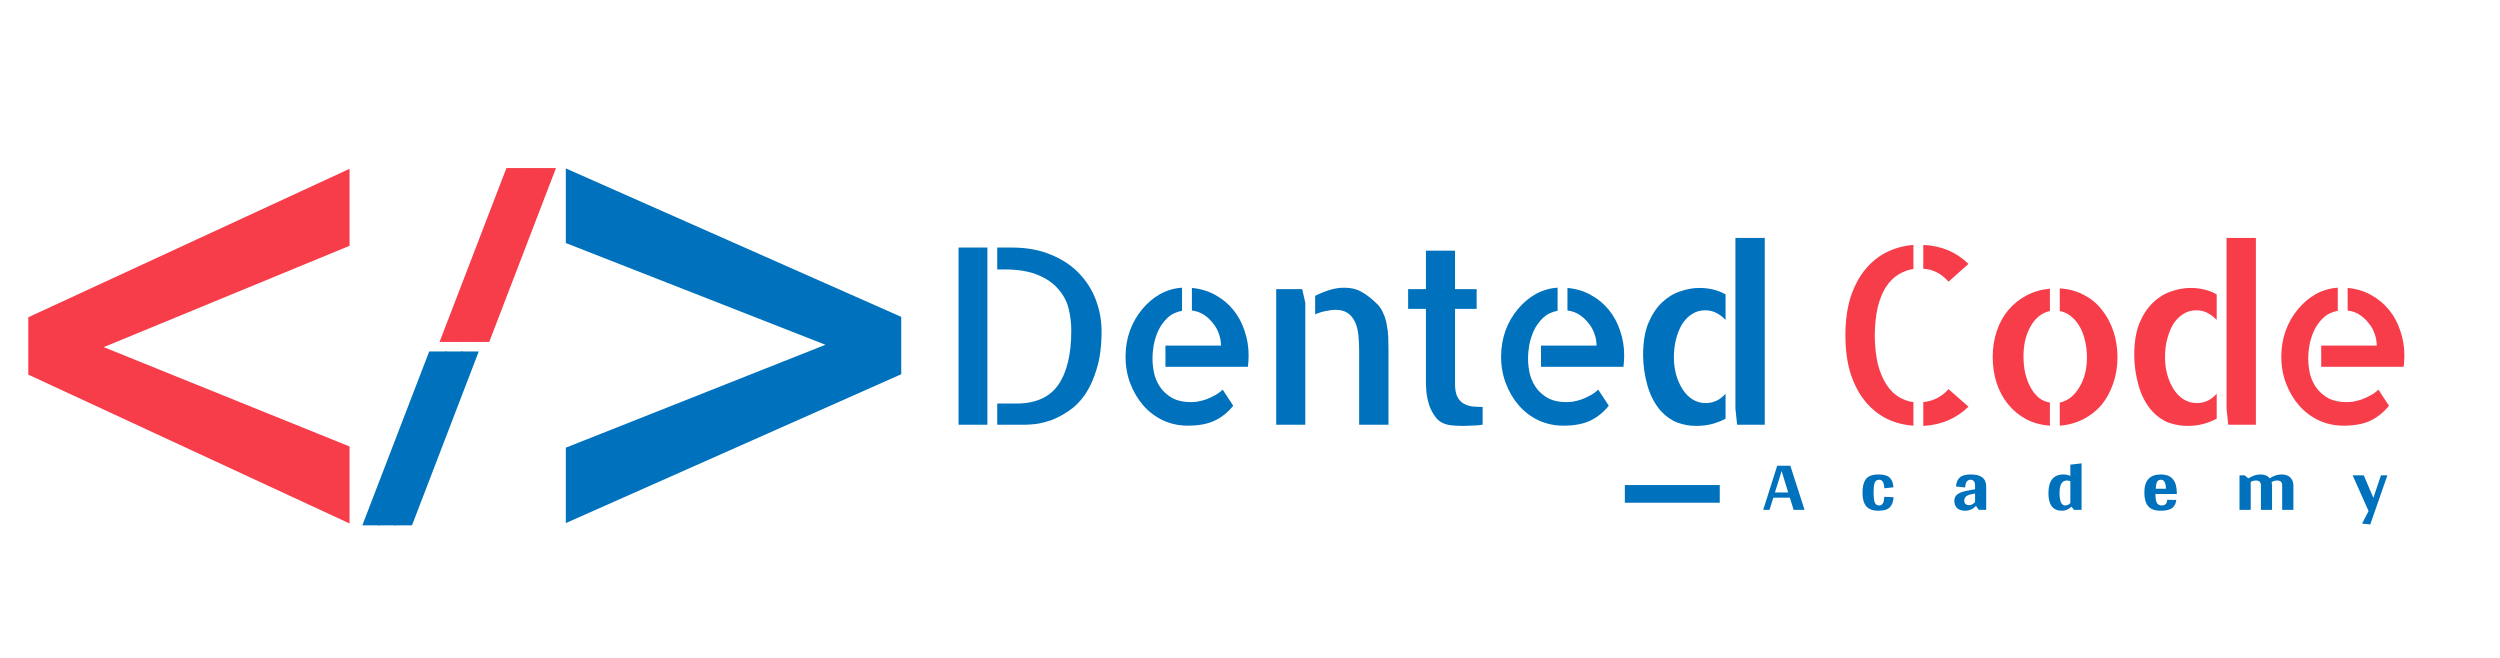<svg width="1554" height="409" viewBox="0 0 1554 409" fill="none" xmlns="http://www.w3.org/2000/svg">
<path d="M236.1 326.545H225.23L266.793 218.469H277.594L236.1 326.545Z" fill="#0071BC"/>
<path d="M246.1 326.545H235.23L276.793 218.469H287.594L246.1 326.545Z" fill="#0071BC"/>
<path d="M256.1 326.545H245.23L286.793 218.469H297.594L256.1 326.545Z" fill="#0071BC"/>
<path d="M64.453 215.773L217.285 277.541V325.393L17.578 232.863V197.219L217.285 104.934V152.785L64.453 215.773Z" fill="#F73C4A"/>
<path d="M513.092 214.309L351.715 151.076V104.689L560.211 196.975V232.619L351.715 325.148V278.273L513.092 214.309Z" fill="#0071BC"/>
<path d="M284.1 212.545H273.23L314.793 104.469H325.594L284.1 212.545Z" fill="#F73C4A"/>
<path d="M294.1 212.545H283.23L324.793 104.469H335.594L294.1 212.545Z" fill="#F73C4A"/>
<path d="M304.1 212.545H293.23L334.793 104.469H345.594L304.1 212.545Z" fill="#F73C4A"/>
<path d="M595.833 153.882H613.762V264H595.833V153.882ZM629.002 153.882C638.266 153.882 646.384 155.376 653.357 158.364C660.429 161.253 666.256 165.138 670.838 170.019C675.52 174.899 679.006 180.478 681.297 186.753C683.588 192.929 684.734 199.304 684.734 205.878C684.734 214.942 683.738 222.712 681.746 229.187C679.853 235.562 677.413 240.94 674.424 245.323C671.436 249.606 668.049 252.993 664.264 255.483C660.579 257.974 656.993 259.866 653.506 261.161C650.02 262.356 646.833 263.153 643.944 263.552C641.055 263.851 638.914 264 637.519 264H619.888V250.852H631.542C643.695 250.852 652.46 246.967 657.839 239.197C663.218 231.428 665.908 220.172 665.908 205.43C665.908 200.848 665.36 196.315 664.264 191.833C663.168 187.351 661.027 183.316 657.839 179.73C654.751 176.045 650.518 173.106 645.139 170.915C639.76 168.624 632.788 167.479 624.221 167.479H619.888V153.882H629.002ZM740.884 178.983C746.263 179.481 751.094 180.926 755.377 183.316C759.76 185.707 763.495 188.795 766.583 192.58C769.671 196.365 772.012 200.698 773.605 205.579C775.299 210.46 776.145 215.54 776.145 220.819C776.145 223.21 775.996 225.601 775.697 227.991H724.448V214.843H758.963C758.963 212.253 758.515 209.763 757.618 207.372C756.821 204.981 755.576 202.79 753.883 200.798C752.289 198.706 750.396 196.963 748.205 195.568C746.014 194.174 743.573 193.327 740.884 193.028V178.983ZM740.286 249.955C741.382 249.955 742.726 249.855 744.32 249.656C746.014 249.357 747.757 248.909 749.55 248.312C751.442 247.614 753.285 246.768 755.078 245.771C756.971 244.775 758.614 243.58 760.009 242.186L766.583 252.196C763.296 256.28 759.461 259.368 755.078 261.46C750.695 263.552 745.117 264.598 738.344 264.598C732.865 264.598 727.735 263.502 722.954 261.311C718.173 259.02 714.089 255.932 710.702 252.047C707.315 248.162 704.626 243.63 702.634 238.45C700.642 233.271 699.645 227.692 699.645 221.716C699.645 216.038 700.542 210.659 702.335 205.579C704.227 200.499 706.767 196.066 709.955 192.281C713.142 188.396 716.828 185.259 721.012 182.868C725.295 180.478 729.877 179.133 734.758 178.834V193.178C731.072 193.875 728.034 195.369 725.643 197.66C723.253 199.951 721.36 202.591 719.966 205.579C718.671 208.468 717.725 211.456 717.127 214.544C716.629 217.632 716.38 220.271 716.38 222.463C716.38 226.348 716.828 229.983 717.725 233.37C718.721 236.657 720.215 239.546 722.207 242.036C724.199 244.427 726.64 246.369 729.528 247.863C732.517 249.258 736.102 249.955 740.286 249.955ZM809.435 179.73L811.377 188.247V264H793.298V179.73H809.435ZM856.052 188.994C857.745 190.688 859.04 192.68 859.937 194.971C860.933 197.162 861.63 199.503 862.029 201.993C862.527 204.384 862.825 206.824 862.925 209.314C863.025 211.805 863.075 214.245 863.075 216.636V261.012V264H844.846V218.13C844.846 214.743 844.697 211.506 844.398 208.418C844.099 205.33 843.402 202.591 842.306 200.2C841.21 197.81 839.716 195.967 837.824 194.672C835.931 193.277 833.291 192.58 829.905 192.58C828.51 192.58 826.617 192.829 824.227 193.327C821.936 193.726 819.695 194.423 817.503 195.419V183.914C820.193 182.52 823.081 181.324 826.169 180.328C829.357 179.332 832.445 178.834 835.433 178.834C839.915 178.834 843.7 179.78 846.788 181.673C849.876 183.466 852.964 185.906 856.052 188.994ZM904.432 238.45C904.432 241.837 904.881 244.477 905.777 246.369C906.674 248.262 907.919 249.706 909.512 250.702C911.206 251.698 913.049 252.346 915.041 252.645C917.133 252.844 919.324 252.943 921.615 252.943V264C920.32 264.199 919.025 264.349 917.73 264.448C916.634 264.548 915.29 264.598 913.696 264.598C912.202 264.697 910.708 264.747 909.214 264.747C907.719 264.747 906.175 264.697 904.582 264.598C903.088 264.498 901.793 264.349 900.697 264.149C897.31 263.552 894.671 262.107 892.778 259.816C890.885 257.426 889.441 254.836 888.445 252.047C887.549 249.158 886.951 246.369 886.652 243.68C886.453 240.99 886.353 238.898 886.353 237.404V191.982H875.297V179.73H886.353V155.824H904.432V179.73H917.88V191.982H904.432V238.45ZM974.328 178.983C979.707 179.481 984.538 180.926 988.821 183.316C993.204 185.707 996.94 188.795 1000.03 192.58C1003.12 196.365 1005.46 200.698 1007.05 205.579C1008.74 210.46 1009.59 215.54 1009.59 220.819C1009.59 223.21 1009.44 225.601 1009.14 227.991H957.893V214.843H992.407C992.407 212.253 991.959 209.763 991.063 207.372C990.266 204.981 989.021 202.79 987.327 200.798C985.733 198.706 983.841 196.963 981.65 195.568C979.458 194.174 977.018 193.327 974.328 193.028V178.983ZM973.731 249.955C974.826 249.955 976.171 249.855 977.765 249.656C979.458 249.357 981.201 248.909 982.994 248.312C984.887 247.614 986.73 246.768 988.523 245.771C990.415 244.775 992.059 243.58 993.453 242.186L1000.03 252.196C996.74 256.28 992.905 259.368 988.523 261.46C984.14 263.552 978.562 264.598 971.788 264.598C966.31 264.598 961.18 263.502 956.399 261.311C951.617 259.02 947.533 255.932 944.147 252.047C940.76 248.162 938.07 243.63 936.078 238.45C934.086 233.271 933.09 227.692 933.09 221.716C933.09 216.038 933.986 210.659 935.779 205.579C937.672 200.499 940.212 196.066 943.4 192.281C946.587 188.396 950.273 185.259 954.456 182.868C958.739 180.478 963.321 179.133 968.202 178.834V193.178C964.517 193.875 961.479 195.369 959.088 197.66C956.697 199.951 954.805 202.591 953.41 205.579C952.115 208.468 951.169 211.456 950.571 214.544C950.073 217.632 949.824 220.271 949.824 222.463C949.824 226.348 950.273 229.983 951.169 233.37C952.165 236.657 953.659 239.546 955.651 242.036C957.644 244.427 960.084 246.369 962.973 247.863C965.961 249.258 969.547 249.955 973.731 249.955ZM1096.97 147.905V264H1079.78L1078.74 253.989V147.905H1096.97ZM1021.36 220.67C1021.36 212.9 1022.41 206.376 1024.5 201.097C1026.69 195.817 1029.48 191.534 1032.87 188.247C1036.26 184.96 1039.99 182.619 1044.07 181.225C1048.26 179.73 1052.34 178.983 1056.33 178.983C1059.41 178.983 1062.35 179.332 1065.14 180.029C1067.93 180.727 1070.42 181.723 1072.61 183.018V198.855C1070.92 197.062 1069.03 195.618 1066.94 194.522C1064.84 193.427 1062.5 192.879 1059.91 192.879C1056.82 192.879 1054.09 193.676 1051.69 195.27C1049.3 196.764 1047.26 198.855 1045.57 201.545C1043.98 204.234 1042.73 207.322 1041.83 210.809C1040.94 214.295 1040.49 218.03 1040.49 222.015C1040.49 225.999 1040.99 229.734 1041.98 233.221C1042.98 236.607 1044.32 239.596 1046.02 242.186C1047.71 244.775 1049.75 246.817 1052.14 248.312C1054.63 249.806 1057.32 250.553 1060.21 250.553C1065.09 250.553 1069.23 248.61 1072.61 244.726V260.265C1070.22 261.56 1067.43 262.655 1064.25 263.552C1061.16 264.349 1057.87 264.747 1054.38 264.747C1050.4 264.747 1046.47 264.05 1042.58 262.655C1038.8 261.161 1035.41 258.771 1032.42 255.483C1028.64 251.2 1025.85 245.921 1024.05 239.646C1022.26 233.271 1021.36 226.945 1021.36 220.67Z" fill="#0071BC"/>
<path d="M1211.21 175.099C1208.92 172.509 1206.48 170.566 1203.89 169.271C1201.3 167.977 1198.51 167.229 1195.52 167.03V152.238C1206.68 152.736 1216.04 156.671 1223.61 164.042L1211.21 175.099ZM1195.52 249.955C1198.51 249.656 1201.3 248.859 1203.89 247.564C1206.58 246.27 1209.02 244.377 1211.21 241.887L1223.61 252.794C1219.83 256.479 1215.59 259.318 1210.91 261.311C1206.23 263.303 1201.1 264.448 1195.52 264.747V249.955ZM1147.11 208.418C1147.11 199.553 1148.16 191.733 1150.25 184.96C1152.44 178.187 1155.43 172.459 1159.21 167.777C1163 163.096 1167.43 159.46 1172.51 156.87C1177.69 154.28 1183.32 152.736 1189.39 152.238V167.18C1186.11 167.678 1183.02 168.823 1180.13 170.616C1177.24 172.31 1174.7 174.8 1172.51 178.087C1170.32 181.374 1168.58 185.558 1167.28 190.638C1166.09 195.618 1165.44 201.545 1165.34 208.418C1165.44 215.391 1166.09 221.367 1167.28 226.348C1168.58 231.328 1170.32 235.512 1172.51 238.898C1174.7 242.285 1177.24 244.875 1180.13 246.668C1183.12 248.461 1186.21 249.557 1189.39 249.955V264.598C1183.32 264.199 1177.69 262.705 1172.51 260.115C1167.43 257.525 1163 253.89 1159.21 249.208C1155.43 244.526 1152.44 238.799 1150.25 232.025C1148.16 225.152 1147.11 217.283 1147.11 208.418ZM1280.36 179.282C1285.84 179.581 1290.82 180.926 1295.3 183.316C1299.78 185.607 1303.52 188.695 1306.51 192.58C1309.59 196.365 1311.98 200.798 1313.68 205.878C1315.37 210.958 1316.22 216.387 1316.22 222.164C1316.22 227.941 1315.32 233.37 1313.53 238.45C1311.83 243.431 1309.44 247.813 1306.36 251.599C1303.27 255.284 1299.48 258.272 1295 260.563C1290.52 262.854 1285.64 264.199 1280.36 264.598V250.254C1285.34 249.158 1289.37 246.021 1292.46 240.841C1295.65 235.661 1297.24 229.436 1297.24 222.164C1297.24 218.479 1296.84 215.042 1296.05 211.854C1295.35 208.567 1294.25 205.629 1292.76 203.039C1291.27 200.449 1289.47 198.308 1287.38 196.614C1285.29 194.921 1282.95 193.825 1280.36 193.327V179.282ZM1238.67 221.865C1238.67 216.088 1239.52 210.709 1241.21 205.729C1242.9 200.748 1245.3 196.415 1248.38 192.729C1251.57 188.944 1255.36 185.906 1259.74 183.615C1264.12 181.324 1268.95 179.93 1274.23 179.432V193.327C1269.25 194.423 1265.27 197.561 1262.28 202.74C1259.29 207.92 1257.8 214.146 1257.8 221.417C1257.8 225.103 1258.15 228.589 1258.84 231.876C1259.64 235.163 1260.74 238.102 1262.13 240.691C1263.52 243.281 1265.22 245.423 1267.21 247.116C1269.3 248.81 1271.64 249.855 1274.23 250.254V264.598C1268.75 264.199 1263.82 262.854 1259.44 260.563C1255.06 258.173 1251.32 255.085 1248.23 251.3C1245.15 247.515 1242.76 243.082 1241.06 238.002C1239.47 232.922 1238.67 227.543 1238.67 221.865ZM1402.25 147.905V264H1385.07L1384.02 253.989V147.905H1402.25ZM1326.65 220.67C1326.65 212.9 1327.69 206.376 1329.78 201.097C1331.98 195.817 1334.76 191.534 1338.15 188.247C1341.54 184.96 1345.27 182.619 1349.36 181.225C1353.54 179.73 1357.63 178.983 1361.61 178.983C1364.7 178.983 1367.64 179.332 1370.42 180.029C1373.21 180.727 1375.7 181.723 1377.9 183.018V198.855C1376.2 197.062 1374.31 195.618 1372.22 194.522C1370.13 193.427 1367.79 192.879 1365.2 192.879C1362.11 192.879 1359.37 193.676 1356.98 195.27C1354.59 196.764 1352.55 198.855 1350.85 201.545C1349.26 204.234 1348.01 207.322 1347.12 210.809C1346.22 214.295 1345.77 218.03 1345.77 222.015C1345.77 225.999 1346.27 229.734 1347.27 233.221C1348.26 236.607 1349.61 239.596 1351.3 242.186C1352.99 244.775 1355.04 246.817 1357.43 248.312C1359.92 249.806 1362.61 250.553 1365.49 250.553C1370.38 250.553 1374.51 248.61 1377.9 244.726V260.265C1375.51 261.56 1372.72 262.655 1369.53 263.552C1366.44 264.349 1363.15 264.747 1359.67 264.747C1355.68 264.747 1351.75 264.05 1347.86 262.655C1344.08 261.161 1340.69 258.771 1337.7 255.483C1333.92 251.2 1331.13 245.921 1329.34 239.646C1327.54 233.271 1326.65 226.945 1326.65 220.67ZM1459.3 178.983C1464.68 179.481 1469.51 180.926 1473.79 183.316C1478.17 185.707 1481.91 188.795 1485 192.58C1488.08 196.365 1490.42 200.698 1492.02 205.579C1493.71 210.46 1494.56 215.54 1494.56 220.819C1494.56 223.21 1494.41 225.601 1494.11 227.991H1442.86V214.843H1477.38C1477.38 212.253 1476.93 209.763 1476.03 207.372C1475.23 204.981 1473.99 202.79 1472.3 200.798C1470.7 198.706 1468.81 196.963 1466.62 195.568C1464.43 194.174 1461.99 193.327 1459.3 193.028V178.983ZM1458.7 249.955C1459.79 249.955 1461.14 249.855 1462.73 249.656C1464.43 249.357 1466.17 248.909 1467.96 248.312C1469.85 247.614 1471.7 246.768 1473.49 245.771C1475.38 244.775 1477.03 243.58 1478.42 242.186L1485 252.196C1481.71 256.28 1477.87 259.368 1473.49 261.46C1469.11 263.552 1463.53 264.598 1456.76 264.598C1451.28 264.598 1446.15 263.502 1441.37 261.311C1436.59 259.02 1432.5 255.932 1429.11 252.047C1425.73 248.162 1423.04 243.63 1421.05 238.45C1419.05 233.271 1418.06 227.692 1418.06 221.716C1418.06 216.038 1418.95 210.659 1420.75 205.579C1422.64 200.499 1425.18 196.066 1428.37 192.281C1431.56 188.396 1435.24 185.259 1439.42 182.868C1443.71 180.478 1448.29 179.133 1453.17 178.834V193.178C1449.48 193.875 1446.45 195.369 1444.06 197.66C1441.67 199.951 1439.77 202.591 1438.38 205.579C1437.08 208.468 1436.14 211.456 1435.54 214.544C1435.04 217.632 1434.79 220.271 1434.79 222.463C1434.79 226.348 1435.24 229.983 1436.14 233.37C1437.13 236.657 1438.63 239.546 1440.62 242.036C1442.61 244.427 1445.05 246.369 1447.94 247.863C1450.93 249.258 1454.52 249.955 1458.7 249.955Z" fill="#F73C4A"/>
<path d="M1112.56 309.357L1114.93 316.933H1121.71L1112.87 289.491H1104.72L1096 316.933H1099.93L1102.29 309.357H1112.56ZM1111.56 306.136H1103.29L1107.46 292.832L1111.56 306.136ZM1168.07 298.201C1170.14 298.201 1171.2 299.971 1171.24 303.511L1176.96 302.914C1176.8 300.21 1176.01 298.201 1174.61 296.889C1173.24 295.577 1170.93 294.921 1167.7 294.921C1163.63 294.921 1160.89 296.054 1159.47 298.32C1158.31 300.229 1157.73 302.854 1157.73 306.195C1157.73 311.723 1159.35 315.183 1162.59 316.574C1163.96 317.171 1165.66 317.469 1167.7 317.469C1170.97 317.469 1173.3 316.774 1174.67 315.382C1176.07 313.99 1176.86 311.882 1177.03 309.058L1171.24 308.819C1171.2 312.399 1170.14 314.188 1168.07 314.188C1166.82 314.188 1165.93 313.612 1165.39 312.458C1164.89 311.305 1164.64 309.217 1164.64 306.195C1164.64 303.133 1164.89 301.044 1165.39 299.931C1165.89 298.778 1166.78 298.201 1168.07 298.201ZM1228.26 314.427L1230.01 316.933H1234.62V302.377C1234.62 297.405 1231.44 294.921 1225.09 294.921C1221.89 294.921 1219.62 295.537 1218.25 296.769C1216.88 297.963 1216.07 299.832 1215.82 302.377L1221.55 303.033C1221.71 299.812 1222.83 298.201 1224.9 298.201C1226.77 298.201 1227.7 299.454 1227.7 301.959V304.107L1223.84 304.823C1220.57 305.38 1218.25 306.156 1216.88 307.149C1215.51 308.104 1214.82 309.516 1214.82 311.385C1214.82 313.254 1215.4 314.745 1216.57 315.859C1217.77 316.933 1219.35 317.469 1221.3 317.469C1224.2 317.469 1226.52 316.456 1228.26 314.427ZM1220.99 311.206C1220.99 309.178 1222.29 307.886 1224.9 307.328L1227.7 306.792V312.101C1226.46 313.373 1225.27 314.009 1224.15 314.009C1222.04 314.009 1220.99 313.075 1220.99 311.206ZM1293.9 288L1286.93 288.835V295.875C1285.65 295.239 1284.24 294.921 1282.7 294.921C1276.43 294.921 1273.3 298.837 1273.3 306.672C1273.3 313.87 1276.1 317.469 1281.7 317.469C1283.9 317.469 1285.9 316.615 1287.68 314.905L1289.18 316.933H1293.9V288ZM1283.7 314.188C1281.37 314.188 1280.21 311.604 1280.21 306.433C1280.21 301.264 1281.74 298.678 1284.82 298.678C1285.56 298.678 1286.27 298.837 1286.93 299.155V312.697C1286.06 313.691 1284.98 314.188 1283.7 314.188ZM1353.1 307.09V306.374C1353.1 298.738 1349.78 294.921 1343.13 294.921C1336.32 294.921 1332.93 298.678 1332.93 306.195C1332.93 309.973 1333.72 312.797 1335.3 314.665C1336.9 316.535 1339.46 317.469 1342.95 317.469C1346.47 317.469 1348.94 316.873 1350.36 315.68C1351.77 314.487 1352.58 312.856 1352.79 310.788L1347.06 310.669C1347.06 313.015 1345.93 314.188 1343.69 314.188C1342.36 314.188 1341.39 313.691 1340.77 312.697C1340.14 311.663 1339.83 309.794 1339.83 307.09H1353.1ZM1346.37 303.809H1339.96C1340.12 301.621 1340.43 300.15 1340.89 299.394C1341.39 298.599 1342.16 298.201 1343.19 298.201C1344.27 298.201 1345.04 298.658 1345.5 299.573C1346 300.449 1346.29 301.861 1346.37 303.809ZM1410.94 297.307C1409.61 295.716 1407.68 294.921 1405.14 294.921C1402.62 294.921 1400.09 295.736 1397.56 297.366L1395.25 295.457H1392.08V316.933H1399.05V299.514C1400.09 298.957 1401.19 298.678 1402.35 298.678C1404.38 298.678 1405.39 299.693 1405.39 301.721V316.933H1412.31V301.84C1412.31 301.323 1412.22 300.587 1412.06 299.633C1413.18 298.996 1414.32 298.678 1415.48 298.678C1417.56 298.678 1418.6 299.693 1418.6 301.721V316.933H1425.57V301.84C1425.57 299.812 1424.95 298.161 1423.7 296.889C1422.5 295.577 1420.65 294.921 1418.16 294.921C1415.71 294.921 1413.3 295.716 1410.94 297.307ZM1484 295.457H1480.01L1475.28 309.476L1469.31 295.457H1462.4L1472.3 317.648L1468.25 325.464L1473.35 326L1484 295.457Z" fill="#0071BC"/>
<path d="M1010 307H1069" stroke="#0071BC" stroke-width="11"/>
</svg>
